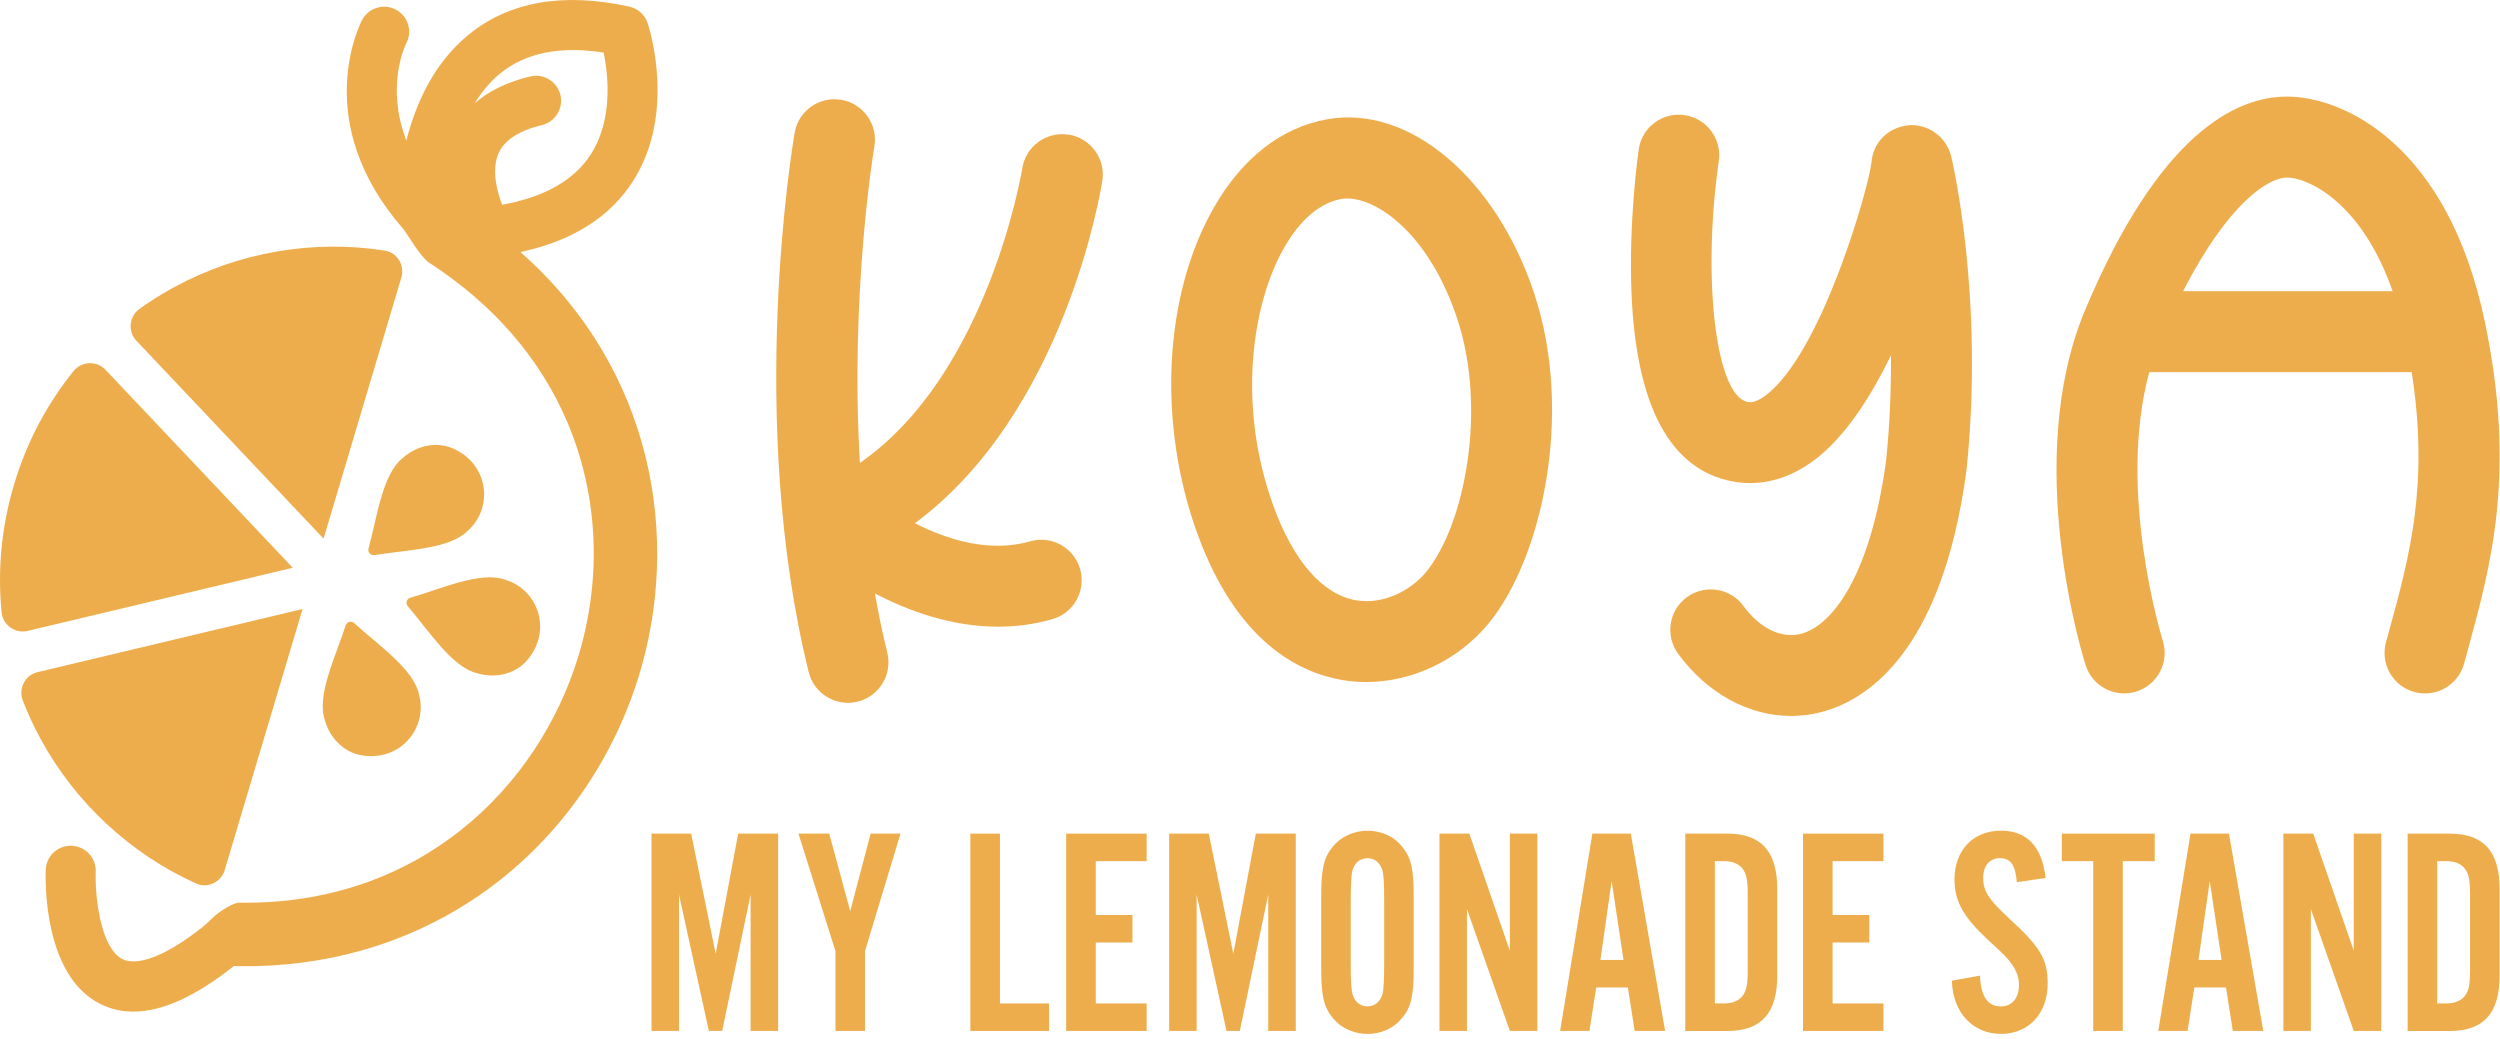 <svg width="385" height="160" viewBox="0 0 385 160" fill="none" xmlns="http://www.w3.org/2000/svg">
<path d="M115.591 158.766V137.766L111.216 158.766H109.165L104.566 137.766V158.766H100.331V128.379H106.435L110.215 146.873L113.68 128.379H119.833V158.766H115.591Z" fill="#EEAD4C"/>
<path d="M133.217 158.766H128.66V146.467L122.962 128.379H127.701L130.935 140.314L134.078 128.379H138.677L133.21 146.467V158.766H133.217Z" fill="#EEAD4C"/>
<path d="M161.553 158.766H149.436V128.379H153.993V154.531H161.553V158.766Z" fill="#EEAD4C"/>
<path d="M176.582 132.614H168.749V140.909H174.398V145.144H168.749V154.531H176.582V158.766H164.192V128.379H176.582V132.614Z" fill="#EEAD4C"/>
<path d="M195.307 158.766V137.766L190.932 158.766H188.881L184.282 137.766V158.766H180.047V128.379H186.151L189.931 146.873L193.396 128.379H199.549V158.766H195.307Z" fill="#EEAD4C"/>
<path d="M217.714 148.882C217.714 153.39 217.35 155.035 215.894 156.813C214.662 158.318 212.702 159.228 210.609 159.228C208.516 159.228 206.507 158.318 205.282 156.813C203.826 155.035 203.462 153.348 203.462 148.882V138.27C203.462 133.804 203.826 132.117 205.282 130.346C206.514 128.841 208.474 127.931 210.609 127.931C212.744 127.931 214.711 128.841 215.894 130.346C217.35 132.124 217.714 133.762 217.714 138.27V148.882ZM208.012 148.378C208.012 151.248 208.103 152.613 208.334 153.25C208.698 154.342 209.517 154.979 210.609 154.979C211.701 154.979 212.611 154.251 212.933 152.977C213.066 152.382 213.164 150.926 213.164 148.378V138.767C213.164 135.806 213.073 134.532 212.842 133.895C212.478 132.803 211.659 132.166 210.609 132.166C209.426 132.166 208.558 132.894 208.243 134.168C208.103 134.763 208.012 136.31 208.012 138.767V148.378Z" fill="#EEAD4C"/>
<path d="M232.519 158.766L225.911 139.999V158.766H221.676V128.379H226.275L232.519 146.418V128.379H236.754V158.766H232.519Z" fill="#EEAD4C"/>
<path d="M245.819 152.067L244.769 158.766H240.261L245.224 128.379H251.146L256.431 158.766H251.741L250.691 152.067H245.819ZM248.192 135.715L246.463 147.832H250.019L248.199 135.715H248.192Z" fill="#EEAD4C"/>
<path d="M259.532 128.379H266C271.236 128.379 273.7 131.109 273.7 136.947V150.205C273.7 156.036 271.243 158.773 266 158.773H259.532V128.379ZM265.503 154.531C266.777 154.531 267.778 154.118 268.373 153.348C268.968 152.529 269.15 151.619 269.15 149.337V137.808C269.15 135.533 268.968 134.616 268.373 133.797C267.778 133.02 266.777 132.614 265.503 132.614H264.089V154.524H265.503V154.531Z" fill="#EEAD4C"/>
<path d="M290.052 132.614H282.219V140.909H287.868V145.144H282.219V154.531H290.052V158.766H277.662V128.379H290.052V132.614Z" fill="#EEAD4C"/>
<path d="M310.597 135.848C310.324 133.111 309.638 132.159 307.958 132.159C306.411 132.159 305.41 133.342 305.41 135.162C305.41 137.255 306.229 138.487 309.463 141.497C314.202 145.823 315.343 147.741 315.343 151.43C315.343 156.078 312.424 159.221 308.147 159.221C303.87 159.221 300.72 155.987 300.587 151.024L304.913 150.247C305.046 153.439 306.096 154.986 308.147 154.986C309.834 154.986 310.926 153.712 310.926 151.661C310.926 150.52 310.513 149.428 309.743 148.378C309.015 147.419 308.742 147.104 306.187 144.78C302.358 141.224 300.993 138.809 300.993 135.442C300.993 130.934 303.863 127.924 308.147 127.924C312.158 127.924 314.482 130.381 315.028 135.211L310.611 135.848H310.597Z" fill="#EEAD4C"/>
<path d="M326.907 158.766H322.35V132.614H317.52V128.379H331.828V132.614H326.907V158.766Z" fill="#EEAD4C"/>
<path d="M337.932 152.067L336.882 158.766H332.374L337.337 128.379H343.259L348.544 158.766H343.854L342.804 152.067H337.932ZM340.298 135.715L338.569 147.832H342.125L340.305 135.715H340.298Z" fill="#EEAD4C"/>
<path d="M362.481 158.766L355.873 139.999V158.766H351.638V128.379H356.237L362.481 146.418V128.379H366.716V158.766H362.481Z" fill="#EEAD4C"/>
<path d="M370.776 128.379H377.244C382.48 128.379 384.944 131.109 384.944 136.947V150.205C384.944 156.036 382.487 158.773 377.244 158.773H370.776V128.379ZM376.74 154.531C378.014 154.531 379.015 154.118 379.61 153.348C380.205 152.529 380.387 151.619 380.387 149.337V137.808C380.387 135.533 380.205 134.616 379.61 133.797C379.015 133.02 378.014 132.614 376.74 132.614H375.326V154.524H376.74V154.531Z" fill="#EEAD4C"/>
<path d="M164.549 20.74C161.147 20.201 157.962 22.532 157.43 25.927C157.374 26.27 152.201 57.609 132.426 71.287C130.879 45.135 134.596 22.868 134.652 22.567C135.233 19.179 132.958 15.952 129.57 15.371C126.175 14.79 122.955 17.065 122.374 20.453C122.066 22.238 114.94 64.637 124.537 103.494C125.237 106.336 127.785 108.233 130.585 108.233C131.082 108.233 131.579 108.177 132.083 108.051C135.422 107.225 137.466 103.844 136.64 100.505C135.898 97.495 135.275 94.45 134.736 91.391C139.804 94.044 146.447 96.508 153.699 96.508C156.422 96.508 159.222 96.165 162.057 95.353C165.368 94.408 167.286 90.957 166.341 87.646C165.396 84.335 161.945 82.41 158.634 83.369C152.292 85.175 145.747 83.061 140.903 80.576C163.961 63.489 169.505 29.448 169.757 27.838C170.282 24.436 167.958 21.258 164.563 20.726L164.549 20.74Z" fill="#EEAD4C"/>
<path d="M204.351 18.374C197.344 19.634 191.338 24.31 186.977 31.891C179.207 45.408 178.199 65.169 184.415 82.235C190.414 98.692 199.85 103.55 206.717 104.726C207.935 104.936 209.167 105.034 210.399 105.034C217.448 105.034 224.546 101.709 229.236 96.018C237.405 86.099 242.424 63.867 236.292 45.254C230.405 27.404 216.958 16.085 204.351 18.374ZM219.618 88.094C217.392 90.796 213.185 93.19 208.824 92.441C203.714 91.566 199.206 86.428 196.126 77.972C190.428 62.334 192.85 46.682 197.778 38.107C199.5 35.111 202.419 31.387 206.549 30.645C206.843 30.596 207.151 30.568 207.473 30.568C212.163 30.568 220.129 36.077 224.441 49.167C229.026 63.083 225.575 80.856 219.604 88.101L219.618 88.094Z" fill="#EEAD4C"/>
<path d="M293.895 19.305C290.822 19.564 288.407 21.965 288.204 25.038C287.686 29.315 280.413 54.662 271.824 60.955C270.256 62.11 269.444 61.956 269.143 61.9C264.243 60.983 262.087 42.944 264.698 24.786C265.188 21.384 262.829 18.22 259.42 17.73C256.018 17.226 252.854 19.599 252.364 23.001C252.301 23.442 250.796 34.005 251.251 45.128C251.965 62.579 257.215 72.344 266.854 74.15C269.906 74.724 274.61 74.577 279.685 70.643C284.207 67.136 288.064 61.186 291.2 54.739C291.249 59.758 291.046 65.232 290.458 70.951C288.05 88.752 282.107 96.396 277.347 97.607C274.33 98.384 271.019 96.774 268.485 93.316C266.448 90.537 262.549 89.942 259.77 91.972C256.998 94.009 256.396 97.908 258.433 100.68C262.941 106.826 269.325 110.256 275.835 110.256C277.368 110.256 278.901 110.067 280.427 109.675C287.161 107.96 299.019 100.848 302.827 72.505C302.834 72.442 302.841 72.386 302.848 72.323C305.599 45.926 300.699 24.982 300.489 24.107C299.775 21.111 296.961 19.046 293.909 19.284L293.895 19.305Z" fill="#EEAD4C"/>
<path d="M382.676 49.615C376.978 22.189 360.836 14.874 352.205 14.874C344.302 14.874 332.493 20.586 321.09 47.795C311.367 71.014 320.782 101.17 321.188 102.444C322.231 105.72 325.731 107.526 329.014 106.49C332.29 105.447 334.103 101.947 333.067 98.664C332.99 98.419 325.941 75.69 330.995 57.308H371.399C374.101 74.591 371.091 85.637 367.899 97.243L367.444 98.909C366.534 102.227 368.494 105.657 371.812 106.567C372.365 106.721 372.918 106.791 373.457 106.791C376.194 106.791 378.707 104.971 379.463 102.199L379.918 100.547C383.656 86.953 387.52 72.904 382.683 49.622L382.676 49.615ZM352.205 27.341C355.152 27.341 363.531 30.771 368.466 44.841H336.196C343.154 31.261 349.342 27.341 352.205 27.341Z" fill="#EEAD4C"/>
<path d="M73.521 103.69C76.244 104.502 79.317 103.844 81.172 101.688C85.134 97.082 82.845 90.782 77.812 89.284C74.046 87.898 67.97 90.684 63.203 92.049C62.615 92.217 62.405 92.91 62.811 93.379C66.052 97.131 69.608 102.787 73.521 103.69Z" fill="#EEAD4C"/>
<path d="M50.008 110.837C50.736 113.588 52.899 115.863 55.706 116.325C61.705 117.305 65.884 112.069 64.54 106.994C63.756 103.053 58.212 99.329 54.565 95.969C54.11 95.556 53.417 95.738 53.228 96.326C51.716 101.051 48.741 107.029 50.008 110.837Z" fill="#EEAD4C"/>
<path d="M62.013 70.545C64.127 68.641 67.186 67.92 69.783 69.075C75.334 71.539 75.971 78.21 72.065 81.717C69.251 84.587 62.573 84.671 57.68 85.483C57.078 85.581 56.588 85.049 56.756 84.454C58.079 79.673 58.863 73.044 62.006 70.545H62.013Z" fill="#EEAD4C"/>
<path d="M46.599 93.785L34.608 133.986C34.335 134.896 33.684 135.645 32.816 136.044C31.969 136.429 31.038 136.436 30.198 136.058C20.048 131.487 11.522 123.542 6.202 113.7C5.187 111.831 4.284 109.878 3.514 107.897C3.164 106.987 3.213 106.014 3.661 105.16C4.102 104.313 4.858 103.725 5.789 103.508L46.592 93.785H46.599Z" fill="#EEAD4C"/>
<path d="M45.08 87.436L4.263 97.159C3.339 97.376 2.394 97.194 1.61 96.641C0.826 96.081 0.343 95.248 0.245 94.289C-0.406 87.674 0.245 81.066 2.156 74.64C4.067 68.214 7.154 62.334 11.319 57.154C11.928 56.405 12.789 55.971 13.748 55.929C14.119 55.915 14.476 55.964 14.819 56.062C15.358 56.223 15.848 56.524 16.247 56.944V56.958H16.261L45.08 87.436Z" fill="#EEAD4C"/>
<path d="M49.826 82.949L21.007 52.471C20.349 51.778 20.041 50.875 20.132 49.923C20.223 48.957 20.713 48.117 21.504 47.55C23.079 46.416 24.745 45.373 26.446 44.428L26.936 44.162C36.771 38.835 48.251 36.861 59.255 38.59C60.158 38.737 60.942 39.241 61.439 40.032C61.95 40.844 62.083 41.824 61.81 42.734L49.833 82.942L49.826 82.949Z" fill="#EEAD4C"/>
<path d="M80.143 38.814C88.109 37.12 93.933 33.452 97.496 27.873C104.237 17.317 99.925 4.101 99.729 3.548C99.302 2.267 98.231 1.308 96.908 1.014C86.702 -1.226 78.365 0.251 72.114 5.382C66.717 9.806 63.973 16.155 62.58 21.636C59.36 13.285 62.384 7.034 62.58 6.649C63.553 4.78 62.825 2.463 60.956 1.476C59.073 0.489 56.742 1.21 55.755 3.093C55.419 3.73 47.726 18.822 62.104 35.258C62.601 35.825 64.722 39.584 66.136 40.494C75.957 46.843 83.223 55.215 87.402 65.092C92.148 76.32 92.729 89.144 89.019 101.212C82.866 121.225 64.631 139.453 36.834 139.012C35.917 138.998 33.642 140.447 32.704 141.378C32.193 141.889 31.675 142.393 31.108 142.841C23.506 148.812 20.097 148.294 18.928 147.741C15.687 146.194 14.728 138.984 14.728 135.036C14.728 134.749 14.728 134.483 14.742 134.238C14.819 132.117 13.167 130.332 11.046 130.248C8.918 130.143 7.126 131.816 7.042 133.944C6.979 135.61 6.657 150.387 15.589 154.678C17.129 155.42 18.781 155.791 20.545 155.791C24.969 155.791 30.1 153.453 36.064 148.735C36.281 148.777 36.505 148.798 36.736 148.798C49.924 148.973 62.209 145.522 72.737 138.606C84.889 130.619 93.996 118.355 98.385 104.089C104.839 83.103 100.821 57.07 80.15 38.814H80.143ZM76.748 23.68C77.623 21.615 79.891 20.124 83.461 19.263C85.526 18.759 86.793 16.673 86.303 14.615C85.967 13.229 84.924 12.2 83.657 11.822C83.027 11.64 82.341 11.605 81.655 11.773C78.106 12.634 75.257 14.013 73.122 15.896C74.158 14.188 75.432 12.606 77.021 11.318C80.92 8.126 86.275 7.048 92.96 8.098C93.66 11.507 94.444 18.381 90.986 23.764C88.417 27.761 83.825 30.365 77.329 31.527C76.461 29.273 75.719 26.102 76.748 23.68Z" fill="#EEAD4C"/>
</svg>
